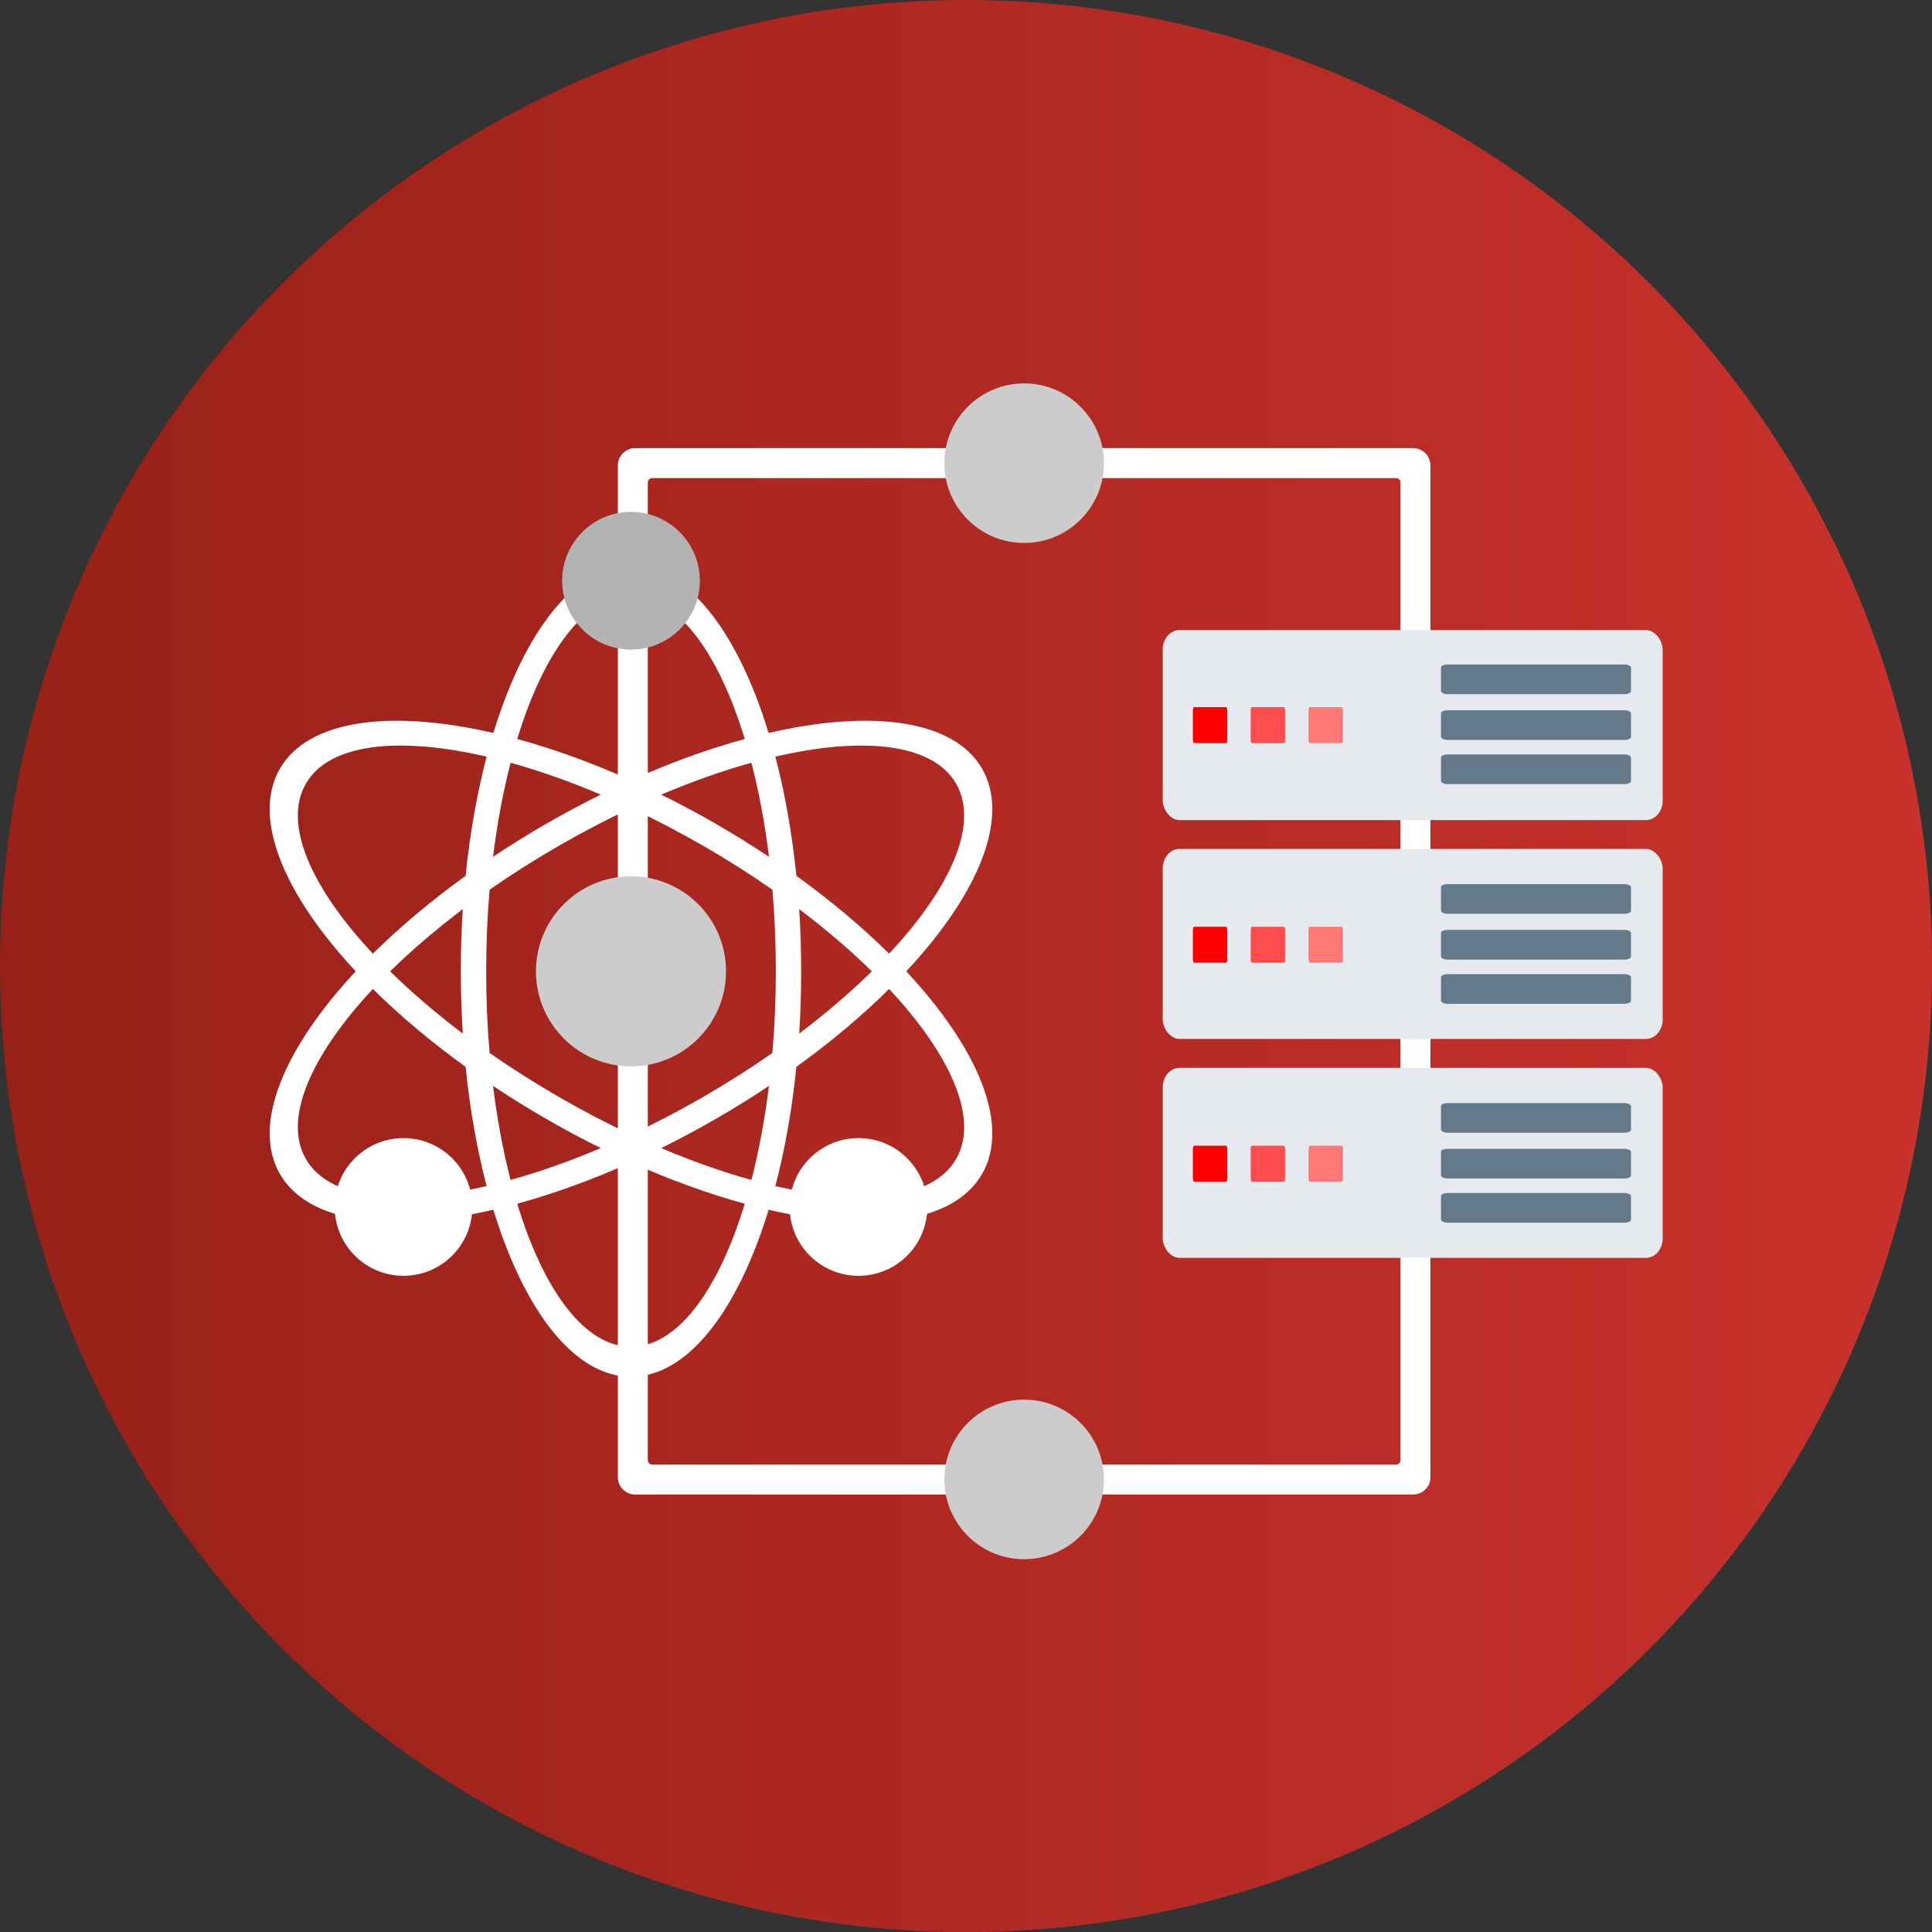 <?xml version="1.0" encoding="UTF-8"?>
<!DOCTYPE svg PUBLIC "-//W3C//DTD SVG 1.1//EN" "http://www.w3.org/Graphics/SVG/1.1/DTD/svg11.dtd">
<!-- Creator: CorelDRAW X7 -->
<svg xmlns="http://www.w3.org/2000/svg" xml:space="preserve" width="330px" height="330px" version="1.1" style="shape-rendering:geometricPrecision; text-rendering:geometricPrecision; image-rendering:optimizeQuality; fill-rule:evenodd; clip-rule:evenodd"
viewBox="0 0 29519 29519"
 xmlns:xlink="http://www.w3.org/1999/xlink">
 <rect x="0" y="0" width="29519" height="29519" fill="#333333" stroke="none"/>
 <defs>
  <style type="text/css">
   <![CDATA[
    .fil5 {fill:#64798A}
    .fil3 {fill:#B3B3B3}
    .fil2 {fill:#CCCCCC}
    .fil4 {fill:#E6EAEE}
    .fil6 {fill:red}
    .fil7 {fill:#FF4C4C}
    .fil8 {fill:#FF7878}
    .fil1 {fill:white}
    .fil0 {fill:url(#id0)}
   ]]>
  </style>
  <linearGradient id="id0" gradientUnits="userSpaceOnUse" x1="-0" y1="14759.6" x2="29519.3" y2="14759.6">
   <stop offset="0" style="stop-opacity:1; stop-color:#972118"/>
   <stop offset="1" style="stop-opacity:1; stop-color:#C9312C"/>
  </linearGradient>
 </defs>
 <g id="Слой_x0020_1">
  <g id="_2152242029488">
   <circle class="fil0" cx="14760" cy="14760" r="14760"/>
   <g>
    <path class="fil1" d="M14608 11973c353,611 -73,1582 -1023,2598 -408,-403 -884,-805 -1417,-1189 -66,-653 -176,-1267 -321,-1821 1355,-315 2409,-198 2761,412zm-1287 2868c-324,318 -697,638 -1110,951 20,-310 30,-628 30,-951 0,-323 -10,-640 -30,-950 413,312 786,632 1110,950zm-8647 -2868c-353,611 73,1582 1023,2598 408,-403 884,-805 1417,-1189 66,-654 176,-1267 321,-1821 -1355,-315 -2409,-198 -2761,412zm1287 2868c324,319 697,638 1110,951 -20,-310 -30,-628 -30,-951 0,-323 10,-640 30,-950 -413,312 -786,632 -1110,950zm1520 1247c330,231 683,455 1054,670 371,214 741,407 1106,578 365,-171 736,-364 1107,-578 371,-215 723,-439 1053,-670 35,-401 53,-818 53,-1247 0,-428 -18,-845 -52,-1247 -331,-231 -683,-455 -1054,-669 -372,-214 -742,-407 -1107,-578 -365,171 -735,364 -1106,578 -371,214 -724,438 -1054,669 -35,402 -53,819 -53,1247 0,429 18,846 53,1247zm2622 1454c477,202 940,365 1378,486 114,-440 204,-922 268,-1437 -258,173 -528,340 -808,502 -280,162 -560,311 -838,449zm1744 580c1355,314 2409,198 2761,-413 353,-610 -73,-1581 -1023,-2598 -408,403 -884,805 -1417,1189 -66,654 -176,1267 -321,1822zm-2668 -5981c-477,-203 -940,-365 -1378,-487 -113,440 -204,923 -268,1437 258,-172 528,-340 808,-502 280,-161 560,-311 838,-448zm-838 4952c-280,-162 -550,-329 -808,-502 64,515 154,997 268,1437 438,-121 901,-284 1378,-486 -278,-138 -558,-287 -838,-449zm-1227 -793c-533,-384 -1009,-786 -1417,-1189 -950,1017 -1376,1988 -1023,2598 352,611 1406,727 2761,413 -145,-555 -255,-1168 -321,-1822zm-1679 -1459c-1103,-1182 -1590,-2348 -1158,-3097 432,-748 1686,-909 3261,-545 473,-1546 1239,-2552 2103,-2552 865,0 1630,1006 2103,2552 1575,-364 2829,-203 3261,545 432,749 -55,1915 -1158,3097 1103,1183 1590,2348 1158,3097 -432,749 -1686,909 -3261,546 -473,1546 -1238,2551 -2103,2551 -864,0 -1630,-1005 -2103,-2551 -1575,363 -2829,203 -3261,-546 -432,-749 55,-1914 1158,-3097zm2468 -3550c553,151 1139,362 1738,632 599,-270 1185,-481 1738,-632 -405,-1331 -1033,-2185 -1738,-2185 -705,0 -1333,854 -1738,2185zm2200 850c278,137 558,287 838,448 280,162 550,330 808,502 -63,-514 -154,-997 -268,-1437 -438,122 -901,284 -1378,487zm1276 6251c-553,-152 -1139,-363 -1738,-632 -599,269 -1185,480 -1738,632 405,1331 1033,2185 1738,2185 705,0 1333,-855 1738,-2185z"/>
    <circle class="fil1" cx="6165" cy="18441" r="1052"/>
    <circle class="fil1" cx="13117" cy="18441" r="1052"/>
    <path class="fil1" d="M9964 7305l11367 0c37,0 67,30 67,67l0 14939c0,36 -30,66 -67,66l-11367 0c-36,0 -66,-30 -66,-66l0 -14939c0,-37 30,-67 66,-67zm11892 15266l0 -15459c0,-146 -119,-265 -264,-265l-11888 0c-145,0 -264,119 -264,265l0 15459c0,145 119,264 264,264l11888 0c145,0 264,-119 264,-264z"/>
    <circle class="fil2" cx="9641" cy="14841" r="1452"/>
    <circle class="fil2" cx="15648" cy="7077" r="1219"/>
    <circle class="fil3" cx="9641" cy="8873" r="1052"/>
    <circle class="fil2" cx="15648" cy="22604" r="1219"/>
    <rect class="fil4" x="17765" y="9627" width="7639" height="2903" rx="255" ry="297"/>
    <rect class="fil4" x="17765" y="12971" width="7639" height="2903" rx="255" ry="297"/>
    <rect class="fil4" x="17765" y="16316" width="7639" height="2903" rx="255" ry="297"/>
    <rect class="fil5" x="22017" y="10153" width="2903" height="453" rx="97" ry="46"/>
    <rect class="fil5" x="22017" y="11527" width="2903" height="453" rx="97" ry="46"/>
    <rect class="fil5" x="22017" y="10852" width="2903" height="453" rx="97" ry="46"/>
    <rect class="fil6" x="18226" y="10804" width="526" height="549" rx="18" ry="56"/>
    <rect class="fil7" x="19109" y="10804" width="526" height="549" rx="18" ry="56"/>
    <rect class="fil8" x="19993" y="10804" width="526" height="549" rx="18" ry="56"/>
    <rect class="fil5" x="22017" y="13509" width="2903" height="453" rx="97" ry="46"/>
    <rect class="fil5" x="22017" y="14884" width="2903" height="453" rx="97" ry="46"/>
    <rect class="fil5" x="22017" y="14208" width="2903" height="453" rx="97" ry="46"/>
    <rect class="fil6" x="18226" y="14160" width="526" height="549" rx="18" ry="56"/>
    <rect class="fil7" x="19109" y="14160" width="526" height="549" rx="18" ry="56"/>
    <rect class="fil8" x="19993" y="14160" width="526" height="549" rx="18" ry="56"/>
    <rect class="fil5" x="22017" y="16854" width="2903" height="453" rx="97" ry="46"/>
    <rect class="fil5" x="22017" y="18228" width="2903" height="453" rx="97" ry="46"/>
    <rect class="fil5" x="22017" y="17553" width="2903" height="453" rx="97" ry="46"/>
    <rect class="fil6" x="18226" y="17505" width="526" height="549" rx="18" ry="56"/>
    <rect class="fil7" x="19109" y="17505" width="526" height="549" rx="18" ry="56"/>
    <rect class="fil8" x="19993" y="17505" width="526" height="549" rx="18" ry="56"/>
   </g>
  </g>
 </g>
</svg>
